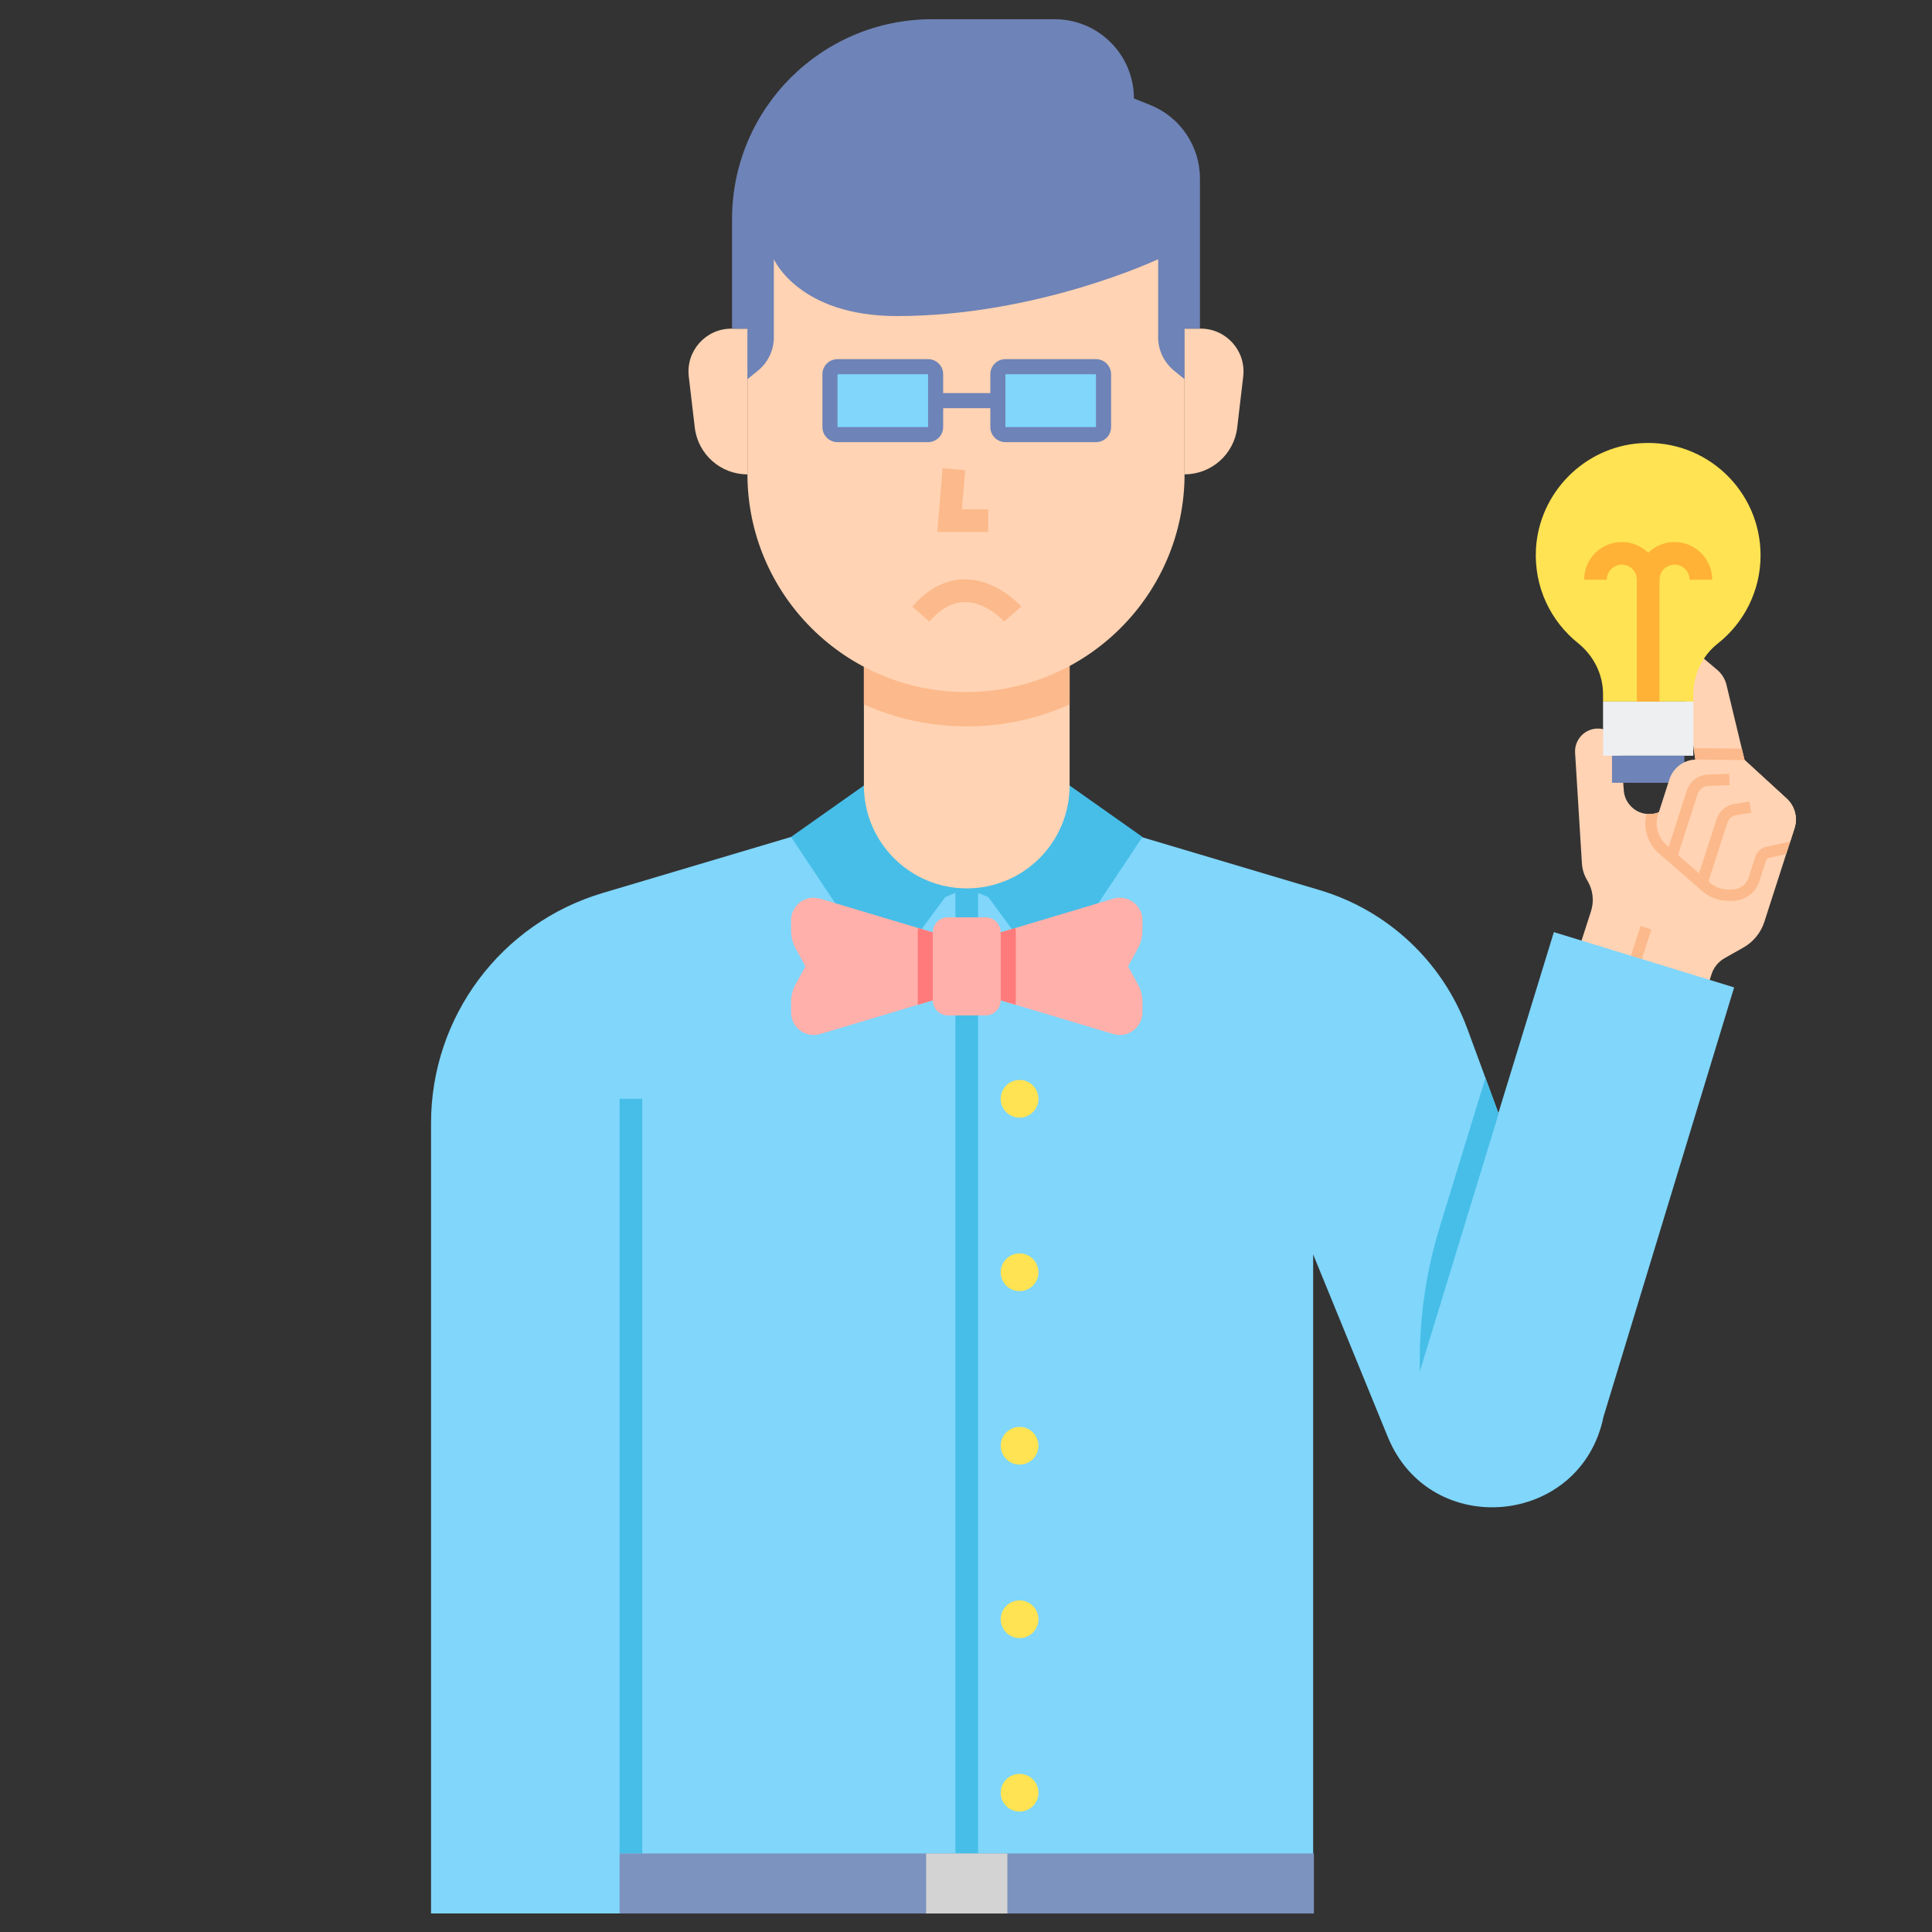 <svg id="Layer_1" enable-background="new 0 0 512 512" height="512" viewBox="0 0 512 512" width="512" xmlns="http://www.w3.org/2000/svg"><rect x="0" y="0" width="512" height="512" fill="#333333" stroke="none"/><path d="m417.888 253.113 3.745-11.63c.878-2.728.521-5.704-.979-8.146l-.001-.002c-.842-1.371-1.334-2.928-1.433-4.534l-1.803-29.289c-.193-3.13 2.033-5.891 5.133-6.366 3.397-.521 6.547 1.883 6.942 5.297l.829 11.031c.188 2.505 1.746 4.7 4.049 5.704 2.019.88 4.339.725 6.222-.418l5.963-3.616c2.338-1.418 3.595-4.103 3.186-6.807l-2.684-17.759c-.289-1.885-1.281-3.592-2.777-4.775l-3.815-3.019c-2.195-1.737-2.552-4.931-.794-7.109l.083-.103c1.843-2.285 5.174-2.605 7.398-.73 3.471 2.926 7.914 6.667 7.914 6.667 1.154.972 1.991 2.267 2.403 3.718l4.855 20.183 11.14 10.198c2.18 1.995 2.996 5.078 2.091 7.891l-7.984 24.796c-.932 2.894-2.919 5.33-5.566 6.824l-4.953 2.796c-1.655.934-2.897 2.457-3.479 4.265l-1.874 5.82z" fill="#ffd3b3"/><path d="m466.566 147.167c0-17.153-14.5-30.919-31.911-29.709-14.817 1.029-26.754 13.127-27.605 27.955-.579 10.107 3.886 19.196 11.109 24.99 4.143 3.323 6.666 8.257 6.666 13.568v1.96h23.915v-1.841c0-5.256 2.34-10.275 6.468-13.529 6.917-5.453 11.358-13.903 11.358-23.394z" fill="#ffe352"/><path d="m424.825 185.93h23.915v14.344h-23.915z" fill="#edeff1"/><path d="m427.197 200.275h19.171v7.172h-19.171z" fill="#6e83b7"/><path d="m433.783 153.625h6v32.305h-6z" fill="#ffb236"/><path d="m453.75 153.625h-6c0-2.197-1.787-3.983-3.983-3.983s-3.983 1.787-3.983 3.983h-6c0-5.505 4.479-9.983 9.983-9.983s9.983 4.479 9.983 9.983z" fill="#ffb236"/><path d="m439.783 153.625h-6c0-2.197-1.787-3.983-3.983-3.983s-3.983 1.787-3.983 3.983h-6c0-5.505 4.479-9.983 9.983-9.983s9.983 4.479 9.983 9.983z" fill="#ffb236"/><path d="m462.326 201.41-.724-3.007-12.063-.125c-.216 0-.431.009-.649.029-.02.001-.038.005-.058.006l.911 6.026c.409 2.704-.848 5.388-3.186 6.807l-5.963 3.616c-1.291.783-2.787 1.09-4.251.93-.944 3.823.314 7.871 3.317 10.489l11.437 9.952c1.919 1.678 4.389 2.603 6.955 2.603l1.116-.011c3.247-.033 6.099-2.133 7.093-5.224l1.787-5.551c.098-.303.353-.534.664-.603l4.647-1.021 2.198-6.826c.906-2.813.089-5.896-2.091-7.891z" fill="#fcb98b"/><path d="m475.555 219.502-1.133 3.518-6.355 1.397c-1.355.298-2.451 1.293-2.876 2.614l-1.787 5.55c-.598 1.857-2.318 3.124-4.269 3.144l-1.027.011c-1.854.014-3.644-.642-5.038-1.861l-11.443-9.957c-2.281-1.989-3.157-5.137-2.231-8.015l3.021-9.381c.957-2.971 3.639-5.037 6.708-5.224.189-.019.373-.023.561-.018l12.637.131 11.142 10.201c2.18 1.988 2.996 5.077 2.09 7.89z" fill="#ffd3b3"/><path d="m444.615 226.784-2.855-.919 5.281-16.4c.774-2.406 2.992-4.087 5.52-4.181l5.665-.211.111 2.998-5.665.211c-1.271.047-2.386.892-2.775 2.102z" fill="#fcb98b"/><path d="m452.577 234.112-2.855-.919 5.164-16.036c.705-2.19 2.556-3.767 4.829-4.115l3.911-.6.455 2.965-3.911.6c-1.144.175-2.074.968-2.429 2.069z" fill="#fcb98b"/><path d="m427.764 250.231h12.524v3h-12.524z" fill="#fcb98b" transform="matrix(.307 -.952 .952 .307 61.384 587.714)"/><path d="m459.563 261.67-47.772-14.651-14.705 47.948-8.216-22.317c-6.53-17.73-21.03-31.36-39.14-36.76l-47.3-14.09h-92.8l-49.94 14.86c-26.97 8.03-45.46 32.82-45.46 60.96v209.47h233.77v-174.66l19.78 48.37c11.23 27.44 51.2 23.71 57.16-5.33z" fill="#80d6fb"/><path d="m397.145 295.132-20.884 68.335-.001-3.025c-.004-11.94 1.773-23.813 5.274-35.228l12.128-39.545z" fill="#46bee8"/><path d="m164.2 291.194h6v200h-6z" fill="#46bee8"/><path d="m253.2 235.429h6v255.765h-6z" fill="#46bee8"/><path d="m164.2 491.194v15.9h92 92v-15.9h-92z" fill="#7c93bf"/><path d="m245.434 491.194h21.532v15.9h-21.532z" fill="#d3d3d3"/><path d="m228.942 208.171-19.307 13.629 24.986 37.48 15.901-21.579 5.678-2.272z" fill="#46bee8"/><path d="m283.458 208.171 19.308 13.629-24.986 37.48-15.901-21.579-5.679-2.272z" fill="#46bee8"/><path d="m256.2 235.429c-15.054 0-27.258-12.204-27.258-27.258v-36.122h54.516v36.122c0 15.054-12.203 27.258-27.258 27.258z" fill="#ffd3b3"/><path d="m228.942 186.684c8.334 3.721 17.554 5.809 27.258 5.809s18.924-2.087 27.258-5.809v-14.635h-54.516z" fill="#fcb98b"/><path d="m313.923 125.587c0 31.933-25.99 57.82-57.923 57.82s-57.923-25.887-57.923-57.82v-60.587h115.846z" fill="#ffd3b3"/><path d="m313.923 87.087h4.264c6.798 0 12.074 5.933 11.28 12.684l-1.591 13.523c-.832 7.075-6.829 12.408-13.953 12.408z" fill="#ffd3b3"/><path d="m198.077 87.097h-4.264c-6.799 0-12.074 5.933-11.28 12.684l1.591 13.523c.832 7.075 6.829 12.408 13.953 12.408z" fill="#ffd3b3"/><path d="m261.879 140.977h-13.482l1.406-16.878 5.98.498-.866 10.38h6.962z" fill="#fcb98b"/><path d="m194 87.094h4.077v13.389l2.82-2.273c2.59-2.158 4.18-5.355 4.18-8.726v-20.788s6.59 15.065 32.59 15.065c37.333 0 69.256-15.065 69.256-15.065v20.789c0 3.371 1.59 6.568 4.18 8.726l2.82 2.273v-13.39h4.077v-39.782c0-8.587-5.228-16.309-13.201-19.498l-4.299-1.72c0-11.598-9.402-21-21-21h-32.5c-29.271 0-53 23.729-53 53z" fill="#6e83b7"/><path d="m266.118 164.713c-.046-.052-4.653-5.168-10.376-5.168-.011 0-.022 0-.034 0-3.274.011-6.448 1.748-9.434 5.16l-4.516-3.951c4.186-4.784 8.891-7.209 13.983-7.209 8.48 0 14.627 6.915 14.885 7.209l-4.516 3.951 2.258-1.976z" fill="#fcb98b"/><path d="m261.2 269.094h-10c-2.209 0-4-1.791-4-4v-18c0-2.209 1.791-4 4-4h10c2.209 0 4 1.791 4 4v18c0 2.209-1.791 4-4 4z" fill="#ffb0aa"/><path d="m265.2 265.094 29.844 8.937c3.849 1.153 7.721-1.73 7.721-5.748v-2.671c0-1.681-.424-3.336-1.233-4.81l-2.583-4.708 2.583-4.708c.809-1.474 1.233-3.128 1.233-4.81v-2.671c0-4.018-3.872-6.9-7.721-5.748l-29.844 8.937z" fill="#ffb0aa"/><path d="m265.2 265.094 3.905 1.169c.057-.383.095-.771.095-1.169v-18c0-.398-.039-.786-.095-1.169l-3.905 1.169z" fill="#ff7b7b"/><path d="m247.2 265.094-29.844 8.937c-3.849 1.153-7.721-1.73-7.721-5.748v-2.671c0-1.681.424-3.336 1.233-4.81l2.583-4.708-2.583-4.708c-.809-1.474-1.233-3.128-1.233-4.81v-2.671c0-4.018 3.872-6.9 7.721-5.748l29.844 8.937z" fill="#ffb0aa"/><path d="m247.2 265.094-3.905 1.169c-.057-.383-.095-.771-.095-1.169v-18c0-.398.039-.786.095-1.169l3.905 1.169z" fill="#ff7b7b"/><g fill="#ffe352"><circle cx="270.2" cy="291.194" r="5"/><circle cx="270.2" cy="337.169" r="5"/><circle cx="270.2" cy="383.144" r="5"/><circle cx="270.2" cy="429.119" r="5"/><circle cx="270.2" cy="475.094" r="5"/></g><path d="m290.45 95.176h-24c-2.209 0-4 1.791-4 4v5h-12.5v-5c0-2.209-1.791-4-4-4h-24c-2.209 0-4 1.791-4 4v14c0 2.209 1.791 4 4 4h24c2.209 0 4-1.791 4-4v-5h12.5v5c0 2.209 1.791 4 4 4h24c2.209 0 4-1.791 4-4v-14c0-2.21-1.791-4-4-4z" fill="#6e83b7"/><path d="m266.45 99.176h24v14h-24z" fill="#80d6fb"/><path d="m221.95 99.176h24v14h-24z" fill="#80d6fb"/></svg>